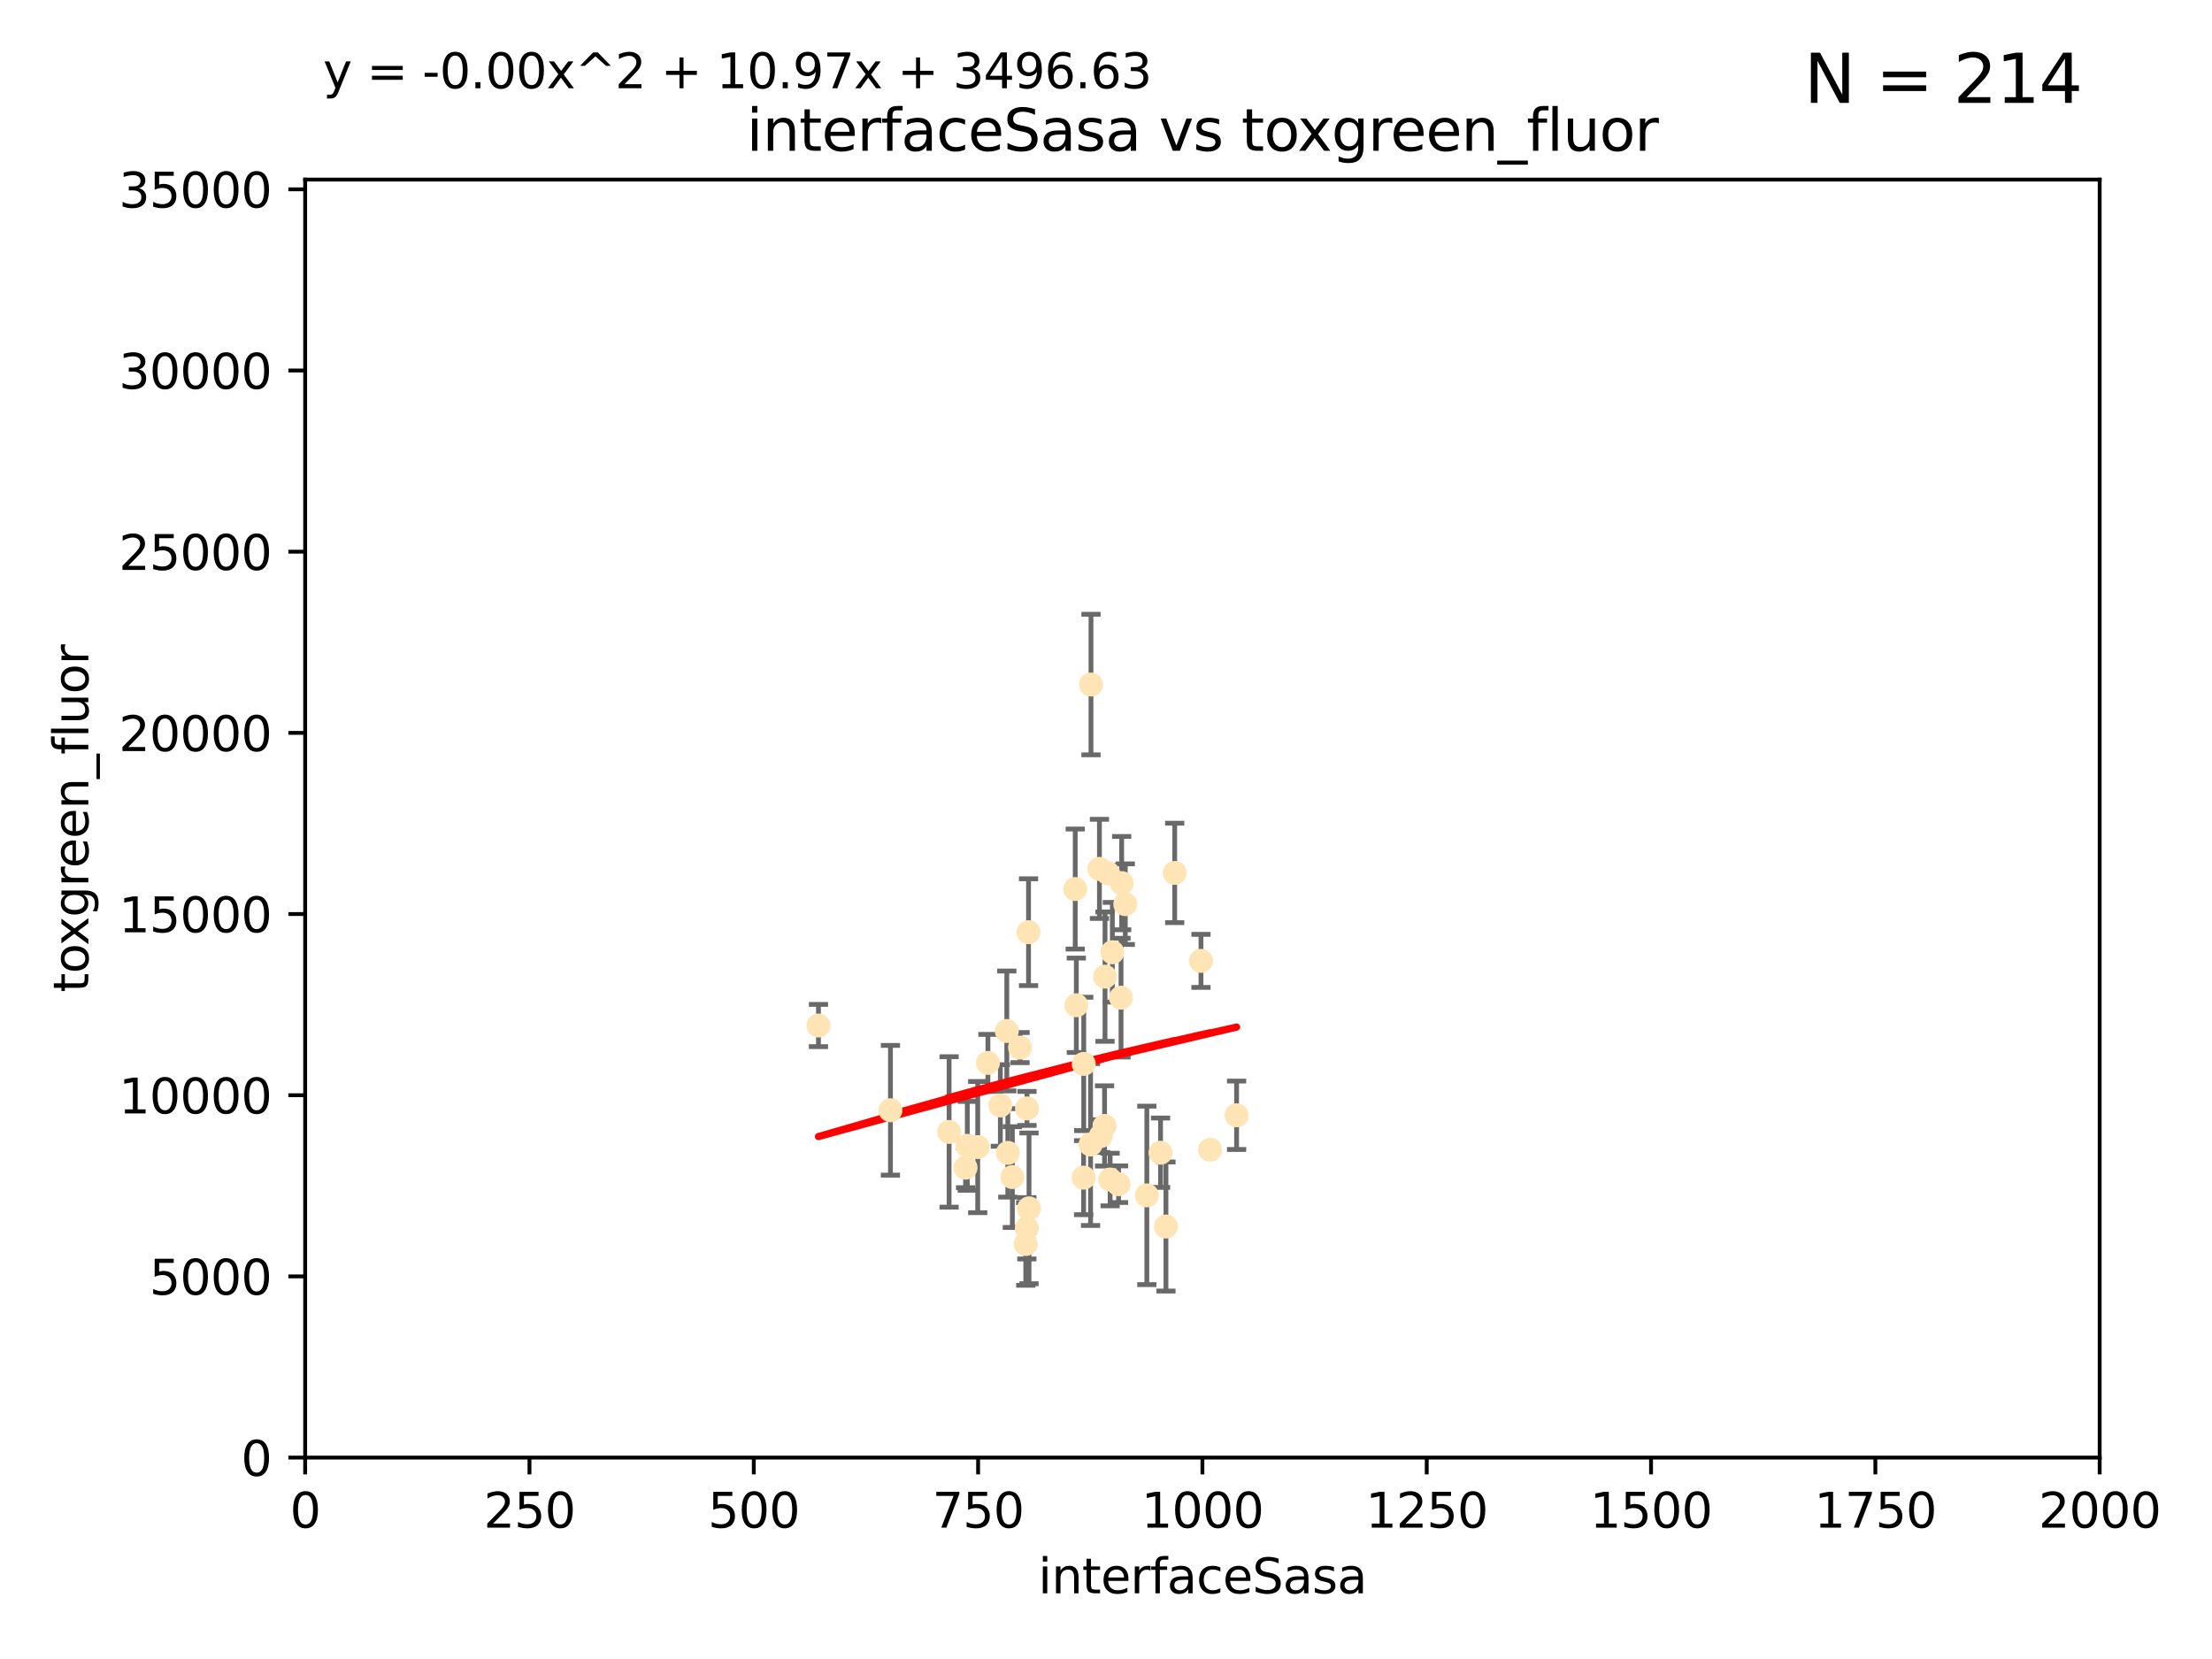 <?xml version="1.0" encoding="utf-8" standalone="no"?>
<!DOCTYPE svg PUBLIC "-//W3C//DTD SVG 1.1//EN"
  "http://www.w3.org/Graphics/SVG/1.1/DTD/svg11.dtd">
<svg xmlns:xlink="http://www.w3.org/1999/xlink" width="460.8pt" height="345.6pt" viewBox="0 0 460.8 345.6" xmlns="http://www.w3.org/2000/svg" version="1.1">
 <defs>
  <style type="text/css">*{stroke-linejoin: round; stroke-linecap: butt}</style>
 </defs>
 <g id="figure_1">
  <g id="patch_1">
   <path d="M 0 345.6 
L 460.8 345.6 
L 460.8 0 
L 0 0 
z
" style="fill: #ffffff"/>
  </g>
  <g id="axes_1">
   <g id="patch_2">
    <path d="M 63.571 303.64 
L 437.4 303.64 
L 437.4 37.411 
L 63.571 37.411 
z
" style="fill: #ffffff"/>
   </g>
   <g id="PathCollection_1">
    <defs>
     <path id="m89f8dc4d19" d="M 0 1.118 
C 0.297 1.118 0.581 1 0.791 0.791 
C 1 0.581 1.118 0.297 1.118 0 
C 1.118 -0.297 1 -0.581 0.791 -0.791 
C 0.581 -1 0.297 -1.118 0 -1.118 
C -0.297 -1.118 -0.581 -1 -0.791 -0.791 
C -1 -0.581 -1.118 -0.297 -1.118 0 
C -1.118 0.297 -1 0.581 -0.791 0.791 
C -0.581 1 -0.297 1.118 0 1.118 
z
" style="stroke: #ffe4b5"/>
    </defs>
    <g clip-path="url(#p2e3894180d)">
     <use xlink:href="#m89f8dc4d19" x="234.418" y="188.351" style="fill: #ffe4b5; stroke: #ffe4b5"/>
     <use xlink:href="#m89f8dc4d19" x="244.712" y="181.843" style="fill: #ffe4b5; stroke: #ffe4b5"/>
     <use xlink:href="#m89f8dc4d19" x="227.273" y="142.599" style="fill: #ffe4b5; stroke: #ffe4b5"/>
     <use xlink:href="#m89f8dc4d19" x="229.035" y="181.005" style="fill: #ffe4b5; stroke: #ffe4b5"/>
     <use xlink:href="#m89f8dc4d19" x="201.505" y="238.693" style="fill: #ffe4b5; stroke: #ffe4b5"/>
     <use xlink:href="#m89f8dc4d19" x="224.217" y="209.418" style="fill: #ffe4b5; stroke: #ffe4b5"/>
     <use xlink:href="#m89f8dc4d19" x="250.185" y="200.169" style="fill: #ffe4b5; stroke: #ffe4b5"/>
     <use xlink:href="#m89f8dc4d19" x="214.263" y="194.192" style="fill: #ffe4b5; stroke: #ffe4b5"/>
     <use xlink:href="#m89f8dc4d19" x="257.603" y="232.333" style="fill: #ffe4b5; stroke: #ffe4b5"/>
     <use xlink:href="#m89f8dc4d19" x="230.103" y="234.551" style="fill: #ffe4b5; stroke: #ffe4b5"/>
     <use xlink:href="#m89f8dc4d19" x="233.018" y="246.695" style="fill: #ffe4b5; stroke: #ffe4b5"/>
     <use xlink:href="#m89f8dc4d19" x="252.078" y="239.511" style="fill: #ffe4b5; stroke: #ffe4b5"/>
     <use xlink:href="#m89f8dc4d19" x="233.663" y="183.971" style="fill: #ffe4b5; stroke: #ffe4b5"/>
     <use xlink:href="#m89f8dc4d19" x="233.529" y="207.828" style="fill: #ffe4b5; stroke: #ffe4b5"/>
     <use xlink:href="#m89f8dc4d19" x="201.142" y="243.244" style="fill: #ffe4b5; stroke: #ffe4b5"/>
     <use xlink:href="#m89f8dc4d19" x="230.194" y="203.455" style="fill: #ffe4b5; stroke: #ffe4b5"/>
     <use xlink:href="#m89f8dc4d19" x="223.991" y="185.203" style="fill: #ffe4b5; stroke: #ffe4b5"/>
     <use xlink:href="#m89f8dc4d19" x="231.725" y="198.375" style="fill: #ffe4b5; stroke: #ffe4b5"/>
     <use xlink:href="#m89f8dc4d19" x="231.261" y="245.717" style="fill: #ffe4b5; stroke: #ffe4b5"/>
     <use xlink:href="#m89f8dc4d19" x="205.802" y="221.426" style="fill: #ffe4b5; stroke: #ffe4b5"/>
     <use xlink:href="#m89f8dc4d19" x="208.394" y="230.287" style="fill: #ffe4b5; stroke: #ffe4b5"/>
     <use xlink:href="#m89f8dc4d19" x="213.91" y="255.869" style="fill: #ffe4b5; stroke: #ffe4b5"/>
     <use xlink:href="#m89f8dc4d19" x="209.946" y="240.165" style="fill: #ffe4b5; stroke: #ffe4b5"/>
     <use xlink:href="#m89f8dc4d19" x="210.895" y="245.207" style="fill: #ffe4b5; stroke: #ffe4b5"/>
     <use xlink:href="#m89f8dc4d19" x="225.761" y="221.632" style="fill: #ffe4b5; stroke: #ffe4b5"/>
     <use xlink:href="#m89f8dc4d19" x="229.29" y="236.668" style="fill: #ffe4b5; stroke: #ffe4b5"/>
     <use xlink:href="#m89f8dc4d19" x="225.736" y="245.328" style="fill: #ffe4b5; stroke: #ffe4b5"/>
     <use xlink:href="#m89f8dc4d19" x="241.762" y="240.133" style="fill: #ffe4b5; stroke: #ffe4b5"/>
     <use xlink:href="#m89f8dc4d19" x="213.686" y="259.145" style="fill: #ffe4b5; stroke: #ffe4b5"/>
     <use xlink:href="#m89f8dc4d19" x="185.494" y="231.288" style="fill: #ffe4b5; stroke: #ffe4b5"/>
     <use xlink:href="#m89f8dc4d19" x="214.363" y="251.723" style="fill: #ffe4b5; stroke: #ffe4b5"/>
     <use xlink:href="#m89f8dc4d19" x="209.736" y="214.773" style="fill: #ffe4b5; stroke: #ffe4b5"/>
     <use xlink:href="#m89f8dc4d19" x="213.942" y="230.909" style="fill: #ffe4b5; stroke: #ffe4b5"/>
     <use xlink:href="#m89f8dc4d19" x="238.906" y="249.018" style="fill: #ffe4b5; stroke: #ffe4b5"/>
     <use xlink:href="#m89f8dc4d19" x="170.501" y="213.635" style="fill: #ffe4b5; stroke: #ffe4b5"/>
     <use xlink:href="#m89f8dc4d19" x="212.497" y="218.233" style="fill: #ffe4b5; stroke: #ffe4b5"/>
     <use xlink:href="#m89f8dc4d19" x="230.837" y="181.932" style="fill: #ffe4b5; stroke: #ffe4b5"/>
     <use xlink:href="#m89f8dc4d19" x="242.888" y="255.506" style="fill: #ffe4b5; stroke: #ffe4b5"/>
     <use xlink:href="#m89f8dc4d19" x="227.185" y="238.425" style="fill: #ffe4b5; stroke: #ffe4b5"/>
     <use xlink:href="#m89f8dc4d19" x="203.677" y="238.955" style="fill: #ffe4b5; stroke: #ffe4b5"/>
     <use xlink:href="#m89f8dc4d19" x="197.716" y="235.8" style="fill: #ffe4b5; stroke: #ffe4b5"/>
    </g>
   </g>
   <g id="matplotlib.axis_1">
    <g id="xtick_1">
     <g id="line2d_1">
      <defs>
       <path id="m3af3cb2c0c" d="M 0 0 
L 0 3.5 
" style="stroke: #000000; stroke-width: 0.8"/>
      </defs>
      <g>
       <use xlink:href="#m3af3cb2c0c" x="63.571" y="303.64" style="stroke: #000000; stroke-width: 0.8"/>
      </g>
     </g>
     <g id="text_1">
      <!-- 0 -->
      <g transform="translate(60.39 318.238)scale(0.1 -0.1)">
       <defs>
        <path id="DejaVuSans-30" d="M 2034 4250 
Q 1547 4250 1301 3770 
Q 1056 3291 1056 2328 
Q 1056 1369 1301 889 
Q 1547 409 2034 409 
Q 2525 409 2770 889 
Q 3016 1369 3016 2328 
Q 3016 3291 2770 3770 
Q 2525 4250 2034 4250 
z
M 2034 4750 
Q 2819 4750 3233 4129 
Q 3647 3509 3647 2328 
Q 3647 1150 3233 529 
Q 2819 -91 2034 -91 
Q 1250 -91 836 529 
Q 422 1150 422 2328 
Q 422 3509 836 4129 
Q 1250 4750 2034 4750 
z
" transform="scale(0.016)"/>
       </defs>
       <use xlink:href="#DejaVuSans-30"/>
      </g>
     </g>
    </g>
    <g id="xtick_2">
     <g id="line2d_2">
      <g>
       <use xlink:href="#m3af3cb2c0c" x="110.3" y="303.64" style="stroke: #000000; stroke-width: 0.8"/>
      </g>
     </g>
     <g id="text_2">
      <!-- 250 -->
      <g transform="translate(100.756 318.238)scale(0.1 -0.1)">
       <defs>
        <path id="DejaVuSans-32" d="M 1228 531 
L 3431 531 
L 3431 0 
L 469 0 
L 469 531 
Q 828 903 1448 1529 
Q 2069 2156 2228 2338 
Q 2531 2678 2651 2914 
Q 2772 3150 2772 3378 
Q 2772 3750 2511 3984 
Q 2250 4219 1831 4219 
Q 1534 4219 1204 4116 
Q 875 4013 500 3803 
L 500 4441 
Q 881 4594 1212 4672 
Q 1544 4750 1819 4750 
Q 2544 4750 2975 4387 
Q 3406 4025 3406 3419 
Q 3406 3131 3298 2873 
Q 3191 2616 2906 2266 
Q 2828 2175 2409 1742 
Q 1991 1309 1228 531 
z
" transform="scale(0.016)"/>
        <path id="DejaVuSans-35" d="M 691 4666 
L 3169 4666 
L 3169 4134 
L 1269 4134 
L 1269 2991 
Q 1406 3038 1543 3061 
Q 1681 3084 1819 3084 
Q 2600 3084 3056 2656 
Q 3513 2228 3513 1497 
Q 3513 744 3044 326 
Q 2575 -91 1722 -91 
Q 1428 -91 1123 -41 
Q 819 9 494 109 
L 494 744 
Q 775 591 1075 516 
Q 1375 441 1709 441 
Q 2250 441 2565 725 
Q 2881 1009 2881 1497 
Q 2881 1984 2565 2268 
Q 2250 2553 1709 2553 
Q 1456 2553 1204 2497 
Q 953 2441 691 2322 
L 691 4666 
z
" transform="scale(0.016)"/>
       </defs>
       <use xlink:href="#DejaVuSans-32"/>
       <use xlink:href="#DejaVuSans-35" x="63.623"/>
       <use xlink:href="#DejaVuSans-30" x="127.246"/>
      </g>
     </g>
    </g>
    <g id="xtick_3">
     <g id="line2d_3">
      <g>
       <use xlink:href="#m3af3cb2c0c" x="157.028" y="303.64" style="stroke: #000000; stroke-width: 0.8"/>
      </g>
     </g>
     <g id="text_3">
      <!-- 500 -->
      <g transform="translate(147.485 318.238)scale(0.1 -0.1)">
       <use xlink:href="#DejaVuSans-35"/>
       <use xlink:href="#DejaVuSans-30" x="63.623"/>
       <use xlink:href="#DejaVuSans-30" x="127.246"/>
      </g>
     </g>
    </g>
    <g id="xtick_4">
     <g id="line2d_4">
      <g>
       <use xlink:href="#m3af3cb2c0c" x="203.757" y="303.64" style="stroke: #000000; stroke-width: 0.8"/>
      </g>
     </g>
     <g id="text_4">
      <!-- 750 -->
      <g transform="translate(194.213 318.238)scale(0.1 -0.1)">
       <defs>
        <path id="DejaVuSans-37" d="M 525 4666 
L 3525 4666 
L 3525 4397 
L 1831 0 
L 1172 0 
L 2766 4134 
L 525 4134 
L 525 4666 
z
" transform="scale(0.016)"/>
       </defs>
       <use xlink:href="#DejaVuSans-37"/>
       <use xlink:href="#DejaVuSans-35" x="63.623"/>
       <use xlink:href="#DejaVuSans-30" x="127.246"/>
      </g>
     </g>
    </g>
    <g id="xtick_5">
     <g id="line2d_5">
      <g>
       <use xlink:href="#m3af3cb2c0c" x="250.486" y="303.64" style="stroke: #000000; stroke-width: 0.8"/>
      </g>
     </g>
     <g id="text_5">
      <!-- 1000 -->
      <g transform="translate(237.761 318.238)scale(0.1 -0.1)">
       <defs>
        <path id="DejaVuSans-31" d="M 794 531 
L 1825 531 
L 1825 4091 
L 703 3866 
L 703 4441 
L 1819 4666 
L 2450 4666 
L 2450 531 
L 3481 531 
L 3481 0 
L 794 0 
L 794 531 
z
" transform="scale(0.016)"/>
       </defs>
       <use xlink:href="#DejaVuSans-31"/>
       <use xlink:href="#DejaVuSans-30" x="63.623"/>
       <use xlink:href="#DejaVuSans-30" x="127.246"/>
       <use xlink:href="#DejaVuSans-30" x="190.869"/>
      </g>
     </g>
    </g>
    <g id="xtick_6">
     <g id="line2d_6">
      <g>
       <use xlink:href="#m3af3cb2c0c" x="297.214" y="303.64" style="stroke: #000000; stroke-width: 0.8"/>
      </g>
     </g>
     <g id="text_6">
      <!-- 1250 -->
      <g transform="translate(284.489 318.238)scale(0.1 -0.1)">
       <use xlink:href="#DejaVuSans-31"/>
       <use xlink:href="#DejaVuSans-32" x="63.623"/>
       <use xlink:href="#DejaVuSans-35" x="127.246"/>
       <use xlink:href="#DejaVuSans-30" x="190.869"/>
      </g>
     </g>
    </g>
    <g id="xtick_7">
     <g id="line2d_7">
      <g>
       <use xlink:href="#m3af3cb2c0c" x="343.943" y="303.64" style="stroke: #000000; stroke-width: 0.8"/>
      </g>
     </g>
     <g id="text_7">
      <!-- 1500 -->
      <g transform="translate(331.218 318.238)scale(0.1 -0.1)">
       <use xlink:href="#DejaVuSans-31"/>
       <use xlink:href="#DejaVuSans-35" x="63.623"/>
       <use xlink:href="#DejaVuSans-30" x="127.246"/>
       <use xlink:href="#DejaVuSans-30" x="190.869"/>
      </g>
     </g>
    </g>
    <g id="xtick_8">
     <g id="line2d_8">
      <g>
       <use xlink:href="#m3af3cb2c0c" x="390.671" y="303.64" style="stroke: #000000; stroke-width: 0.8"/>
      </g>
     </g>
     <g id="text_8">
      <!-- 1750 -->
      <g transform="translate(377.946 318.238)scale(0.1 -0.1)">
       <use xlink:href="#DejaVuSans-31"/>
       <use xlink:href="#DejaVuSans-37" x="63.623"/>
       <use xlink:href="#DejaVuSans-35" x="127.246"/>
       <use xlink:href="#DejaVuSans-30" x="190.869"/>
      </g>
     </g>
    </g>
    <g id="xtick_9">
     <g id="line2d_9">
      <g>
       <use xlink:href="#m3af3cb2c0c" x="437.4" y="303.64" style="stroke: #000000; stroke-width: 0.8"/>
      </g>
     </g>
     <g id="text_9">
      <!-- 2000 -->
      <g transform="translate(424.675 318.238)scale(0.1 -0.1)">
       <use xlink:href="#DejaVuSans-32"/>
       <use xlink:href="#DejaVuSans-30" x="63.623"/>
       <use xlink:href="#DejaVuSans-30" x="127.246"/>
       <use xlink:href="#DejaVuSans-30" x="190.869"/>
      </g>
     </g>
    </g>
    <g id="text_10">
     <!-- interfaceSasa -->
     <g transform="translate(216.279 331.917)scale(0.1 -0.1)">
      <defs>
       <path id="DejaVuSans-69" d="M 603 3500 
L 1178 3500 
L 1178 0 
L 603 0 
L 603 3500 
z
M 603 4863 
L 1178 4863 
L 1178 4134 
L 603 4134 
L 603 4863 
z
" transform="scale(0.016)"/>
       <path id="DejaVuSans-6e" d="M 3513 2113 
L 3513 0 
L 2938 0 
L 2938 2094 
Q 2938 2591 2744 2837 
Q 2550 3084 2163 3084 
Q 1697 3084 1428 2787 
Q 1159 2491 1159 1978 
L 1159 0 
L 581 0 
L 581 3500 
L 1159 3500 
L 1159 2956 
Q 1366 3272 1645 3428 
Q 1925 3584 2291 3584 
Q 2894 3584 3203 3211 
Q 3513 2838 3513 2113 
z
" transform="scale(0.016)"/>
       <path id="DejaVuSans-74" d="M 1172 4494 
L 1172 3500 
L 2356 3500 
L 2356 3053 
L 1172 3053 
L 1172 1153 
Q 1172 725 1289 603 
Q 1406 481 1766 481 
L 2356 481 
L 2356 0 
L 1766 0 
Q 1100 0 847 248 
Q 594 497 594 1153 
L 594 3053 
L 172 3053 
L 172 3500 
L 594 3500 
L 594 4494 
L 1172 4494 
z
" transform="scale(0.016)"/>
       <path id="DejaVuSans-65" d="M 3597 1894 
L 3597 1613 
L 953 1613 
Q 991 1019 1311 708 
Q 1631 397 2203 397 
Q 2534 397 2845 478 
Q 3156 559 3463 722 
L 3463 178 
Q 3153 47 2828 -22 
Q 2503 -91 2169 -91 
Q 1331 -91 842 396 
Q 353 884 353 1716 
Q 353 2575 817 3079 
Q 1281 3584 2069 3584 
Q 2775 3584 3186 3129 
Q 3597 2675 3597 1894 
z
M 3022 2063 
Q 3016 2534 2758 2815 
Q 2500 3097 2075 3097 
Q 1594 3097 1305 2825 
Q 1016 2553 972 2059 
L 3022 2063 
z
" transform="scale(0.016)"/>
       <path id="DejaVuSans-72" d="M 2631 2963 
Q 2534 3019 2420 3045 
Q 2306 3072 2169 3072 
Q 1681 3072 1420 2755 
Q 1159 2438 1159 1844 
L 1159 0 
L 581 0 
L 581 3500 
L 1159 3500 
L 1159 2956 
Q 1341 3275 1631 3429 
Q 1922 3584 2338 3584 
Q 2397 3584 2469 3576 
Q 2541 3569 2628 3553 
L 2631 2963 
z
" transform="scale(0.016)"/>
       <path id="DejaVuSans-66" d="M 2375 4863 
L 2375 4384 
L 1825 4384 
Q 1516 4384 1395 4259 
Q 1275 4134 1275 3809 
L 1275 3500 
L 2222 3500 
L 2222 3053 
L 1275 3053 
L 1275 0 
L 697 0 
L 697 3053 
L 147 3053 
L 147 3500 
L 697 3500 
L 697 3744 
Q 697 4328 969 4595 
Q 1241 4863 1831 4863 
L 2375 4863 
z
" transform="scale(0.016)"/>
       <path id="DejaVuSans-61" d="M 2194 1759 
Q 1497 1759 1228 1600 
Q 959 1441 959 1056 
Q 959 750 1161 570 
Q 1363 391 1709 391 
Q 2188 391 2477 730 
Q 2766 1069 2766 1631 
L 2766 1759 
L 2194 1759 
z
M 3341 1997 
L 3341 0 
L 2766 0 
L 2766 531 
Q 2569 213 2275 61 
Q 1981 -91 1556 -91 
Q 1019 -91 701 211 
Q 384 513 384 1019 
Q 384 1609 779 1909 
Q 1175 2209 1959 2209 
L 2766 2209 
L 2766 2266 
Q 2766 2663 2505 2880 
Q 2244 3097 1772 3097 
Q 1472 3097 1187 3025 
Q 903 2953 641 2809 
L 641 3341 
Q 956 3463 1253 3523 
Q 1550 3584 1831 3584 
Q 2591 3584 2966 3190 
Q 3341 2797 3341 1997 
z
" transform="scale(0.016)"/>
       <path id="DejaVuSans-63" d="M 3122 3366 
L 3122 2828 
Q 2878 2963 2633 3030 
Q 2388 3097 2138 3097 
Q 1578 3097 1268 2742 
Q 959 2388 959 1747 
Q 959 1106 1268 751 
Q 1578 397 2138 397 
Q 2388 397 2633 464 
Q 2878 531 3122 666 
L 3122 134 
Q 2881 22 2623 -34 
Q 2366 -91 2075 -91 
Q 1284 -91 818 406 
Q 353 903 353 1747 
Q 353 2603 823 3093 
Q 1294 3584 2113 3584 
Q 2378 3584 2631 3529 
Q 2884 3475 3122 3366 
z
" transform="scale(0.016)"/>
       <path id="DejaVuSans-53" d="M 3425 4513 
L 3425 3897 
Q 3066 4069 2747 4153 
Q 2428 4238 2131 4238 
Q 1616 4238 1336 4038 
Q 1056 3838 1056 3469 
Q 1056 3159 1242 3001 
Q 1428 2844 1947 2747 
L 2328 2669 
Q 3034 2534 3370 2195 
Q 3706 1856 3706 1288 
Q 3706 609 3251 259 
Q 2797 -91 1919 -91 
Q 1588 -91 1214 -16 
Q 841 59 441 206 
L 441 856 
Q 825 641 1194 531 
Q 1563 422 1919 422 
Q 2459 422 2753 634 
Q 3047 847 3047 1241 
Q 3047 1584 2836 1778 
Q 2625 1972 2144 2069 
L 1759 2144 
Q 1053 2284 737 2584 
Q 422 2884 422 3419 
Q 422 4038 858 4394 
Q 1294 4750 2059 4750 
Q 2388 4750 2728 4690 
Q 3069 4631 3425 4513 
z
" transform="scale(0.016)"/>
       <path id="DejaVuSans-73" d="M 2834 3397 
L 2834 2853 
Q 2591 2978 2328 3040 
Q 2066 3103 1784 3103 
Q 1356 3103 1142 2972 
Q 928 2841 928 2578 
Q 928 2378 1081 2264 
Q 1234 2150 1697 2047 
L 1894 2003 
Q 2506 1872 2764 1633 
Q 3022 1394 3022 966 
Q 3022 478 2636 193 
Q 2250 -91 1575 -91 
Q 1294 -91 989 -36 
Q 684 19 347 128 
L 347 722 
Q 666 556 975 473 
Q 1284 391 1588 391 
Q 1994 391 2212 530 
Q 2431 669 2431 922 
Q 2431 1156 2273 1281 
Q 2116 1406 1581 1522 
L 1381 1569 
Q 847 1681 609 1914 
Q 372 2147 372 2553 
Q 372 3047 722 3315 
Q 1072 3584 1716 3584 
Q 2034 3584 2315 3537 
Q 2597 3491 2834 3397 
z
" transform="scale(0.016)"/>
      </defs>
      <use xlink:href="#DejaVuSans-69"/>
      <use xlink:href="#DejaVuSans-6e" x="27.783"/>
      <use xlink:href="#DejaVuSans-74" x="91.162"/>
      <use xlink:href="#DejaVuSans-65" x="130.371"/>
      <use xlink:href="#DejaVuSans-72" x="191.895"/>
      <use xlink:href="#DejaVuSans-66" x="233.008"/>
      <use xlink:href="#DejaVuSans-61" x="268.213"/>
      <use xlink:href="#DejaVuSans-63" x="329.492"/>
      <use xlink:href="#DejaVuSans-65" x="384.473"/>
      <use xlink:href="#DejaVuSans-53" x="445.996"/>
      <use xlink:href="#DejaVuSans-61" x="509.473"/>
      <use xlink:href="#DejaVuSans-73" x="570.752"/>
      <use xlink:href="#DejaVuSans-61" x="622.852"/>
     </g>
    </g>
   </g>
   <g id="matplotlib.axis_2">
    <g id="ytick_1">
     <g id="line2d_10">
      <defs>
       <path id="mc1e2c293a2" d="M 0 0 
L -3.5 0 
" style="stroke: #000000; stroke-width: 0.8"/>
      </defs>
      <g>
       <use xlink:href="#mc1e2c293a2" x="63.571" y="303.64" style="stroke: #000000; stroke-width: 0.8"/>
      </g>
     </g>
     <g id="text_11">
      <!-- 0 -->
      <g transform="translate(50.209 307.439)scale(0.1 -0.1)">
       <use xlink:href="#DejaVuSans-30"/>
      </g>
     </g>
    </g>
    <g id="ytick_2">
     <g id="line2d_11">
      <g>
       <use xlink:href="#mc1e2c293a2" x="63.571" y="265.897" style="stroke: #000000; stroke-width: 0.8"/>
      </g>
     </g>
     <g id="text_12">
      <!-- 5000 -->
      <g transform="translate(31.121 269.696)scale(0.1 -0.1)">
       <use xlink:href="#DejaVuSans-35"/>
       <use xlink:href="#DejaVuSans-30" x="63.623"/>
       <use xlink:href="#DejaVuSans-30" x="127.246"/>
       <use xlink:href="#DejaVuSans-30" x="190.869"/>
      </g>
     </g>
    </g>
    <g id="ytick_3">
     <g id="line2d_12">
      <g>
       <use xlink:href="#mc1e2c293a2" x="63.571" y="228.154" style="stroke: #000000; stroke-width: 0.8"/>
      </g>
     </g>
     <g id="text_13">
      <!-- 10000 -->
      <g transform="translate(24.759 231.953)scale(0.1 -0.1)">
       <use xlink:href="#DejaVuSans-31"/>
       <use xlink:href="#DejaVuSans-30" x="63.623"/>
       <use xlink:href="#DejaVuSans-30" x="127.246"/>
       <use xlink:href="#DejaVuSans-30" x="190.869"/>
       <use xlink:href="#DejaVuSans-30" x="254.492"/>
      </g>
     </g>
    </g>
    <g id="ytick_4">
     <g id="line2d_13">
      <g>
       <use xlink:href="#mc1e2c293a2" x="63.571" y="190.411" style="stroke: #000000; stroke-width: 0.8"/>
      </g>
     </g>
     <g id="text_14">
      <!-- 15000 -->
      <g transform="translate(24.759 194.21)scale(0.1 -0.1)">
       <use xlink:href="#DejaVuSans-31"/>
       <use xlink:href="#DejaVuSans-35" x="63.623"/>
       <use xlink:href="#DejaVuSans-30" x="127.246"/>
       <use xlink:href="#DejaVuSans-30" x="190.869"/>
       <use xlink:href="#DejaVuSans-30" x="254.492"/>
      </g>
     </g>
    </g>
    <g id="ytick_5">
     <g id="line2d_14">
      <g>
       <use xlink:href="#mc1e2c293a2" x="63.571" y="152.668" style="stroke: #000000; stroke-width: 0.8"/>
      </g>
     </g>
     <g id="text_15">
      <!-- 20000 -->
      <g transform="translate(24.759 156.467)scale(0.1 -0.1)">
       <use xlink:href="#DejaVuSans-32"/>
       <use xlink:href="#DejaVuSans-30" x="63.623"/>
       <use xlink:href="#DejaVuSans-30" x="127.246"/>
       <use xlink:href="#DejaVuSans-30" x="190.869"/>
       <use xlink:href="#DejaVuSans-30" x="254.492"/>
      </g>
     </g>
    </g>
    <g id="ytick_6">
     <g id="line2d_15">
      <g>
       <use xlink:href="#mc1e2c293a2" x="63.571" y="114.925" style="stroke: #000000; stroke-width: 0.8"/>
      </g>
     </g>
     <g id="text_16">
      <!-- 25000 -->
      <g transform="translate(24.759 118.724)scale(0.1 -0.1)">
       <use xlink:href="#DejaVuSans-32"/>
       <use xlink:href="#DejaVuSans-35" x="63.623"/>
       <use xlink:href="#DejaVuSans-30" x="127.246"/>
       <use xlink:href="#DejaVuSans-30" x="190.869"/>
       <use xlink:href="#DejaVuSans-30" x="254.492"/>
      </g>
     </g>
    </g>
    <g id="ytick_7">
     <g id="line2d_16">
      <g>
       <use xlink:href="#mc1e2c293a2" x="63.571" y="77.181" style="stroke: #000000; stroke-width: 0.8"/>
      </g>
     </g>
     <g id="text_17">
      <!-- 30000 -->
      <g transform="translate(24.759 80.981)scale(0.1 -0.1)">
       <defs>
        <path id="DejaVuSans-33" d="M 2597 2516 
Q 3050 2419 3304 2112 
Q 3559 1806 3559 1356 
Q 3559 666 3084 287 
Q 2609 -91 1734 -91 
Q 1441 -91 1130 -33 
Q 819 25 488 141 
L 488 750 
Q 750 597 1062 519 
Q 1375 441 1716 441 
Q 2309 441 2620 675 
Q 2931 909 2931 1356 
Q 2931 1769 2642 2001 
Q 2353 2234 1838 2234 
L 1294 2234 
L 1294 2753 
L 1863 2753 
Q 2328 2753 2575 2939 
Q 2822 3125 2822 3475 
Q 2822 3834 2567 4026 
Q 2313 4219 1838 4219 
Q 1578 4219 1281 4162 
Q 984 4106 628 3988 
L 628 4550 
Q 988 4650 1302 4700 
Q 1616 4750 1894 4750 
Q 2613 4750 3031 4423 
Q 3450 4097 3450 3541 
Q 3450 3153 3228 2886 
Q 3006 2619 2597 2516 
z
" transform="scale(0.016)"/>
       </defs>
       <use xlink:href="#DejaVuSans-33"/>
       <use xlink:href="#DejaVuSans-30" x="63.623"/>
       <use xlink:href="#DejaVuSans-30" x="127.246"/>
       <use xlink:href="#DejaVuSans-30" x="190.869"/>
       <use xlink:href="#DejaVuSans-30" x="254.492"/>
      </g>
     </g>
    </g>
    <g id="ytick_8">
     <g id="line2d_17">
      <g>
       <use xlink:href="#mc1e2c293a2" x="63.571" y="39.438" style="stroke: #000000; stroke-width: 0.8"/>
      </g>
     </g>
     <g id="text_18">
      <!-- 35000 -->
      <g transform="translate(24.759 43.238)scale(0.1 -0.1)">
       <use xlink:href="#DejaVuSans-33"/>
       <use xlink:href="#DejaVuSans-35" x="63.623"/>
       <use xlink:href="#DejaVuSans-30" x="127.246"/>
       <use xlink:href="#DejaVuSans-30" x="190.869"/>
       <use xlink:href="#DejaVuSans-30" x="254.492"/>
      </g>
     </g>
    </g>
    <g id="text_19">
     <!-- toxgreen_fluor -->
     <g transform="translate(18.401 206.72)rotate(-90)scale(0.1 -0.1)">
      <defs>
       <path id="DejaVuSans-6f" d="M 1959 3097 
Q 1497 3097 1228 2736 
Q 959 2375 959 1747 
Q 959 1119 1226 758 
Q 1494 397 1959 397 
Q 2419 397 2687 759 
Q 2956 1122 2956 1747 
Q 2956 2369 2687 2733 
Q 2419 3097 1959 3097 
z
M 1959 3584 
Q 2709 3584 3137 3096 
Q 3566 2609 3566 1747 
Q 3566 888 3137 398 
Q 2709 -91 1959 -91 
Q 1206 -91 779 398 
Q 353 888 353 1747 
Q 353 2609 779 3096 
Q 1206 3584 1959 3584 
z
" transform="scale(0.016)"/>
       <path id="DejaVuSans-78" d="M 3513 3500 
L 2247 1797 
L 3578 0 
L 2900 0 
L 1881 1375 
L 863 0 
L 184 0 
L 1544 1831 
L 300 3500 
L 978 3500 
L 1906 2253 
L 2834 3500 
L 3513 3500 
z
" transform="scale(0.016)"/>
       <path id="DejaVuSans-67" d="M 2906 1791 
Q 2906 2416 2648 2759 
Q 2391 3103 1925 3103 
Q 1463 3103 1205 2759 
Q 947 2416 947 1791 
Q 947 1169 1205 825 
Q 1463 481 1925 481 
Q 2391 481 2648 825 
Q 2906 1169 2906 1791 
z
M 3481 434 
Q 3481 -459 3084 -895 
Q 2688 -1331 1869 -1331 
Q 1566 -1331 1297 -1286 
Q 1028 -1241 775 -1147 
L 775 -588 
Q 1028 -725 1275 -790 
Q 1522 -856 1778 -856 
Q 2344 -856 2625 -561 
Q 2906 -266 2906 331 
L 2906 616 
Q 2728 306 2450 153 
Q 2172 0 1784 0 
Q 1141 0 747 490 
Q 353 981 353 1791 
Q 353 2603 747 3093 
Q 1141 3584 1784 3584 
Q 2172 3584 2450 3431 
Q 2728 3278 2906 2969 
L 2906 3500 
L 3481 3500 
L 3481 434 
z
" transform="scale(0.016)"/>
       <path id="DejaVuSans-5f" d="M 3263 -1063 
L 3263 -1509 
L -63 -1509 
L -63 -1063 
L 3263 -1063 
z
" transform="scale(0.016)"/>
       <path id="DejaVuSans-6c" d="M 603 4863 
L 1178 4863 
L 1178 0 
L 603 0 
L 603 4863 
z
" transform="scale(0.016)"/>
       <path id="DejaVuSans-75" d="M 544 1381 
L 544 3500 
L 1119 3500 
L 1119 1403 
Q 1119 906 1312 657 
Q 1506 409 1894 409 
Q 2359 409 2629 706 
Q 2900 1003 2900 1516 
L 2900 3500 
L 3475 3500 
L 3475 0 
L 2900 0 
L 2900 538 
Q 2691 219 2414 64 
Q 2138 -91 1772 -91 
Q 1169 -91 856 284 
Q 544 659 544 1381 
z
M 1991 3584 
L 1991 3584 
z
" transform="scale(0.016)"/>
      </defs>
      <use xlink:href="#DejaVuSans-74"/>
      <use xlink:href="#DejaVuSans-6f" x="39.209"/>
      <use xlink:href="#DejaVuSans-78" x="97.266"/>
      <use xlink:href="#DejaVuSans-67" x="156.445"/>
      <use xlink:href="#DejaVuSans-72" x="219.922"/>
      <use xlink:href="#DejaVuSans-65" x="258.785"/>
      <use xlink:href="#DejaVuSans-65" x="320.309"/>
      <use xlink:href="#DejaVuSans-6e" x="381.832"/>
      <use xlink:href="#DejaVuSans-5f" x="445.211"/>
      <use xlink:href="#DejaVuSans-66" x="495.211"/>
      <use xlink:href="#DejaVuSans-6c" x="530.416"/>
      <use xlink:href="#DejaVuSans-75" x="558.199"/>
      <use xlink:href="#DejaVuSans-6f" x="621.578"/>
      <use xlink:href="#DejaVuSans-72" x="682.76"/>
     </g>
    </g>
   </g>
   <g id="LineCollection_1">
    <path d="M 234.418 196.752 
L 234.418 179.949 
" clip-path="url(#p2e3894180d)" style="fill: none; stroke: #696969"/>
    <path d="M 244.712 192.201 
L 244.712 171.484 
" clip-path="url(#p2e3894180d)" style="fill: none; stroke: #696969"/>
    <path d="M 227.273 157.242 
L 227.273 127.957 
" clip-path="url(#p2e3894180d)" style="fill: none; stroke: #696969"/>
    <path d="M 229.035 191.334 
L 229.035 170.675 
" clip-path="url(#p2e3894180d)" style="fill: none; stroke: #696969"/>
    <path d="M 201.505 247.946 
L 201.505 229.44 
" clip-path="url(#p2e3894180d)" style="fill: none; stroke: #696969"/>
    <path d="M 224.217 219.25 
L 224.217 199.587 
" clip-path="url(#p2e3894180d)" style="fill: none; stroke: #696969"/>
    <path d="M 250.185 205.695 
L 250.185 194.642 
" clip-path="url(#p2e3894180d)" style="fill: none; stroke: #696969"/>
    <path d="M 214.263 205.318 
L 214.263 183.065 
" clip-path="url(#p2e3894180d)" style="fill: none; stroke: #696969"/>
    <path d="M 257.603 239.456 
L 257.603 225.21 
" clip-path="url(#p2e3894180d)" style="fill: none; stroke: #696969"/>
    <path d="M 230.103 242.909 
L 230.103 226.193 
" clip-path="url(#p2e3894180d)" style="fill: none; stroke: #696969"/>
    <path d="M 233.018 250.509 
L 233.018 242.881 
" clip-path="url(#p2e3894180d)" style="fill: none; stroke: #696969"/>
    <path d="M 252.078 239.932 
L 252.078 239.091 
" clip-path="url(#p2e3894180d)" style="fill: none; stroke: #696969"/>
    <path d="M 233.663 193.689 
L 233.663 174.254 
" clip-path="url(#p2e3894180d)" style="fill: none; stroke: #696969"/>
    <path d="M 233.529 220.196 
L 233.529 195.46 
" clip-path="url(#p2e3894180d)" style="fill: none; stroke: #696969"/>
    <path d="M 201.142 247.41 
L 201.142 239.079 
" clip-path="url(#p2e3894180d)" style="fill: none; stroke: #696969"/>
    <path d="M 230.194 216.927 
L 230.194 189.982 
" clip-path="url(#p2e3894180d)" style="fill: none; stroke: #696969"/>
    <path d="M 223.991 197.701 
L 223.991 172.706 
" clip-path="url(#p2e3894180d)" style="fill: none; stroke: #696969"/>
    <path d="M 231.725 208.757 
L 231.725 187.992 
" clip-path="url(#p2e3894180d)" style="fill: none; stroke: #696969"/>
    <path d="M 231.261 251.194 
L 231.261 240.24 
" clip-path="url(#p2e3894180d)" style="fill: none; stroke: #696969"/>
    <path d="M 205.802 227.368 
L 205.802 215.484 
" clip-path="url(#p2e3894180d)" style="fill: none; stroke: #696969"/>
    <path d="M 208.394 238.782 
L 208.394 221.793 
" clip-path="url(#p2e3894180d)" style="fill: none; stroke: #696969"/>
    <path d="M 213.91 262.262 
L 213.91 249.477 
" clip-path="url(#p2e3894180d)" style="fill: none; stroke: #696969"/>
    <path d="M 209.946 249.376 
L 209.946 230.955 
" clip-path="url(#p2e3894180d)" style="fill: none; stroke: #696969"/>
    <path d="M 210.895 255.702 
L 210.895 234.711 
" clip-path="url(#p2e3894180d)" style="fill: none; stroke: #696969"/>
    <path d="M 225.761 235.523 
L 225.761 207.742 
" clip-path="url(#p2e3894180d)" style="fill: none; stroke: #696969"/>
    <path d="M 229.29 240.079 
L 229.29 233.256 
" clip-path="url(#p2e3894180d)" style="fill: none; stroke: #696969"/>
    <path d="M 225.736 253.044 
L 225.736 237.611 
" clip-path="url(#p2e3894180d)" style="fill: none; stroke: #696969"/>
    <path d="M 241.762 247.36 
L 241.762 232.905 
" clip-path="url(#p2e3894180d)" style="fill: none; stroke: #696969"/>
    <path d="M 213.686 267.749 
L 213.686 250.541 
" clip-path="url(#p2e3894180d)" style="fill: none; stroke: #696969"/>
    <path d="M 185.494 244.802 
L 185.494 217.774 
" clip-path="url(#p2e3894180d)" style="fill: none; stroke: #696969"/>
    <path d="M 214.363 267.424 
L 214.363 236.021 
" clip-path="url(#p2e3894180d)" style="fill: none; stroke: #696969"/>
    <path d="M 209.736 227.262 
L 209.736 202.285 
" clip-path="url(#p2e3894180d)" style="fill: none; stroke: #696969"/>
    <path d="M 213.942 234.453 
L 213.942 227.366 
" clip-path="url(#p2e3894180d)" style="fill: none; stroke: #696969"/>
    <path d="M 238.906 267.609 
L 238.906 230.427 
" clip-path="url(#p2e3894180d)" style="fill: none; stroke: #696969"/>
    <path d="M 170.501 218.032 
L 170.501 209.238 
" clip-path="url(#p2e3894180d)" style="fill: none; stroke: #696969"/>
    <path d="M 212.497 221.368 
L 212.497 215.099 
" clip-path="url(#p2e3894180d)" style="fill: none; stroke: #696969"/>
    <path d="M 230.837 183.595 
L 230.837 180.268 
" clip-path="url(#p2e3894180d)" style="fill: none; stroke: #696969"/>
    <path d="M 242.888 268.949 
L 242.888 242.062 
" clip-path="url(#p2e3894180d)" style="fill: none; stroke: #696969"/>
    <path d="M 227.185 255.286 
L 227.185 221.564 
" clip-path="url(#p2e3894180d)" style="fill: none; stroke: #696969"/>
    <path d="M 203.677 252.619 
L 203.677 225.291 
" clip-path="url(#p2e3894180d)" style="fill: none; stroke: #696969"/>
    <path d="M 197.716 251.47 
L 197.716 220.13 
" clip-path="url(#p2e3894180d)" style="fill: none; stroke: #696969"/>
   </g>
   <g id="line2d_18">
    <defs>
     <path id="mc041014c09" d="M 2 0 
L -2 -0 
" style="stroke: #696969"/>
    </defs>
    <g clip-path="url(#p2e3894180d)">
     <use xlink:href="#mc041014c09" x="234.418" y="196.752" style="fill: #696969; stroke: #696969"/>
     <use xlink:href="#mc041014c09" x="244.712" y="192.201" style="fill: #696969; stroke: #696969"/>
     <use xlink:href="#mc041014c09" x="227.273" y="157.242" style="fill: #696969; stroke: #696969"/>
     <use xlink:href="#mc041014c09" x="229.035" y="191.334" style="fill: #696969; stroke: #696969"/>
     <use xlink:href="#mc041014c09" x="201.505" y="247.946" style="fill: #696969; stroke: #696969"/>
     <use xlink:href="#mc041014c09" x="224.217" y="219.25" style="fill: #696969; stroke: #696969"/>
     <use xlink:href="#mc041014c09" x="250.185" y="205.695" style="fill: #696969; stroke: #696969"/>
     <use xlink:href="#mc041014c09" x="214.263" y="205.318" style="fill: #696969; stroke: #696969"/>
     <use xlink:href="#mc041014c09" x="257.603" y="239.456" style="fill: #696969; stroke: #696969"/>
     <use xlink:href="#mc041014c09" x="230.103" y="242.909" style="fill: #696969; stroke: #696969"/>
     <use xlink:href="#mc041014c09" x="233.018" y="250.509" style="fill: #696969; stroke: #696969"/>
     <use xlink:href="#mc041014c09" x="252.078" y="239.932" style="fill: #696969; stroke: #696969"/>
     <use xlink:href="#mc041014c09" x="233.663" y="193.689" style="fill: #696969; stroke: #696969"/>
     <use xlink:href="#mc041014c09" x="233.529" y="220.196" style="fill: #696969; stroke: #696969"/>
     <use xlink:href="#mc041014c09" x="201.142" y="247.41" style="fill: #696969; stroke: #696969"/>
     <use xlink:href="#mc041014c09" x="230.194" y="216.927" style="fill: #696969; stroke: #696969"/>
     <use xlink:href="#mc041014c09" x="223.991" y="197.701" style="fill: #696969; stroke: #696969"/>
     <use xlink:href="#mc041014c09" x="231.725" y="208.757" style="fill: #696969; stroke: #696969"/>
     <use xlink:href="#mc041014c09" x="231.261" y="251.194" style="fill: #696969; stroke: #696969"/>
     <use xlink:href="#mc041014c09" x="205.802" y="227.368" style="fill: #696969; stroke: #696969"/>
     <use xlink:href="#mc041014c09" x="208.394" y="238.782" style="fill: #696969; stroke: #696969"/>
     <use xlink:href="#mc041014c09" x="213.91" y="262.262" style="fill: #696969; stroke: #696969"/>
     <use xlink:href="#mc041014c09" x="209.946" y="249.376" style="fill: #696969; stroke: #696969"/>
     <use xlink:href="#mc041014c09" x="210.895" y="255.702" style="fill: #696969; stroke: #696969"/>
     <use xlink:href="#mc041014c09" x="225.761" y="235.523" style="fill: #696969; stroke: #696969"/>
     <use xlink:href="#mc041014c09" x="229.29" y="240.079" style="fill: #696969; stroke: #696969"/>
     <use xlink:href="#mc041014c09" x="225.736" y="253.044" style="fill: #696969; stroke: #696969"/>
     <use xlink:href="#mc041014c09" x="241.762" y="247.36" style="fill: #696969; stroke: #696969"/>
     <use xlink:href="#mc041014c09" x="213.686" y="267.749" style="fill: #696969; stroke: #696969"/>
     <use xlink:href="#mc041014c09" x="185.494" y="244.802" style="fill: #696969; stroke: #696969"/>
     <use xlink:href="#mc041014c09" x="214.363" y="267.424" style="fill: #696969; stroke: #696969"/>
     <use xlink:href="#mc041014c09" x="209.736" y="227.262" style="fill: #696969; stroke: #696969"/>
     <use xlink:href="#mc041014c09" x="213.942" y="234.453" style="fill: #696969; stroke: #696969"/>
     <use xlink:href="#mc041014c09" x="238.906" y="267.609" style="fill: #696969; stroke: #696969"/>
     <use xlink:href="#mc041014c09" x="170.501" y="218.032" style="fill: #696969; stroke: #696969"/>
     <use xlink:href="#mc041014c09" x="212.497" y="221.368" style="fill: #696969; stroke: #696969"/>
     <use xlink:href="#mc041014c09" x="230.837" y="183.595" style="fill: #696969; stroke: #696969"/>
     <use xlink:href="#mc041014c09" x="242.888" y="268.949" style="fill: #696969; stroke: #696969"/>
     <use xlink:href="#mc041014c09" x="227.185" y="255.286" style="fill: #696969; stroke: #696969"/>
     <use xlink:href="#mc041014c09" x="203.677" y="252.619" style="fill: #696969; stroke: #696969"/>
     <use xlink:href="#mc041014c09" x="197.716" y="251.47" style="fill: #696969; stroke: #696969"/>
    </g>
   </g>
   <g id="line2d_19">
    <g clip-path="url(#p2e3894180d)">
     <use xlink:href="#mc041014c09" x="234.418" y="179.949" style="fill: #696969; stroke: #696969"/>
     <use xlink:href="#mc041014c09" x="244.712" y="171.484" style="fill: #696969; stroke: #696969"/>
     <use xlink:href="#mc041014c09" x="227.273" y="127.957" style="fill: #696969; stroke: #696969"/>
     <use xlink:href="#mc041014c09" x="229.035" y="170.675" style="fill: #696969; stroke: #696969"/>
     <use xlink:href="#mc041014c09" x="201.505" y="229.44" style="fill: #696969; stroke: #696969"/>
     <use xlink:href="#mc041014c09" x="224.217" y="199.587" style="fill: #696969; stroke: #696969"/>
     <use xlink:href="#mc041014c09" x="250.185" y="194.642" style="fill: #696969; stroke: #696969"/>
     <use xlink:href="#mc041014c09" x="214.263" y="183.065" style="fill: #696969; stroke: #696969"/>
     <use xlink:href="#mc041014c09" x="257.603" y="225.21" style="fill: #696969; stroke: #696969"/>
     <use xlink:href="#mc041014c09" x="230.103" y="226.193" style="fill: #696969; stroke: #696969"/>
     <use xlink:href="#mc041014c09" x="233.018" y="242.881" style="fill: #696969; stroke: #696969"/>
     <use xlink:href="#mc041014c09" x="252.078" y="239.091" style="fill: #696969; stroke: #696969"/>
     <use xlink:href="#mc041014c09" x="233.663" y="174.254" style="fill: #696969; stroke: #696969"/>
     <use xlink:href="#mc041014c09" x="233.529" y="195.46" style="fill: #696969; stroke: #696969"/>
     <use xlink:href="#mc041014c09" x="201.142" y="239.079" style="fill: #696969; stroke: #696969"/>
     <use xlink:href="#mc041014c09" x="230.194" y="189.982" style="fill: #696969; stroke: #696969"/>
     <use xlink:href="#mc041014c09" x="223.991" y="172.706" style="fill: #696969; stroke: #696969"/>
     <use xlink:href="#mc041014c09" x="231.725" y="187.992" style="fill: #696969; stroke: #696969"/>
     <use xlink:href="#mc041014c09" x="231.261" y="240.24" style="fill: #696969; stroke: #696969"/>
     <use xlink:href="#mc041014c09" x="205.802" y="215.484" style="fill: #696969; stroke: #696969"/>
     <use xlink:href="#mc041014c09" x="208.394" y="221.793" style="fill: #696969; stroke: #696969"/>
     <use xlink:href="#mc041014c09" x="213.91" y="249.477" style="fill: #696969; stroke: #696969"/>
     <use xlink:href="#mc041014c09" x="209.946" y="230.955" style="fill: #696969; stroke: #696969"/>
     <use xlink:href="#mc041014c09" x="210.895" y="234.711" style="fill: #696969; stroke: #696969"/>
     <use xlink:href="#mc041014c09" x="225.761" y="207.742" style="fill: #696969; stroke: #696969"/>
     <use xlink:href="#mc041014c09" x="229.29" y="233.256" style="fill: #696969; stroke: #696969"/>
     <use xlink:href="#mc041014c09" x="225.736" y="237.611" style="fill: #696969; stroke: #696969"/>
     <use xlink:href="#mc041014c09" x="241.762" y="232.905" style="fill: #696969; stroke: #696969"/>
     <use xlink:href="#mc041014c09" x="213.686" y="250.541" style="fill: #696969; stroke: #696969"/>
     <use xlink:href="#mc041014c09" x="185.494" y="217.774" style="fill: #696969; stroke: #696969"/>
     <use xlink:href="#mc041014c09" x="214.363" y="236.021" style="fill: #696969; stroke: #696969"/>
     <use xlink:href="#mc041014c09" x="209.736" y="202.285" style="fill: #696969; stroke: #696969"/>
     <use xlink:href="#mc041014c09" x="213.942" y="227.366" style="fill: #696969; stroke: #696969"/>
     <use xlink:href="#mc041014c09" x="238.906" y="230.427" style="fill: #696969; stroke: #696969"/>
     <use xlink:href="#mc041014c09" x="170.501" y="209.238" style="fill: #696969; stroke: #696969"/>
     <use xlink:href="#mc041014c09" x="212.497" y="215.099" style="fill: #696969; stroke: #696969"/>
     <use xlink:href="#mc041014c09" x="230.837" y="180.268" style="fill: #696969; stroke: #696969"/>
     <use xlink:href="#mc041014c09" x="242.888" y="242.062" style="fill: #696969; stroke: #696969"/>
     <use xlink:href="#mc041014c09" x="227.185" y="221.564" style="fill: #696969; stroke: #696969"/>
     <use xlink:href="#mc041014c09" x="203.677" y="225.291" style="fill: #696969; stroke: #696969"/>
     <use xlink:href="#mc041014c09" x="197.716" y="220.13" style="fill: #696969; stroke: #696969"/>
    </g>
   </g>
   <g id="line2d_20">
    <path d="M 234.418 219.138 
L 244.712 216.76 
L 227.273 220.864 
L 229.035 220.433 
L 201.505 227.599 
L 224.217 221.621 
L 250.185 215.547 
L 214.263 224.165 
L 257.603 213.961 
L 230.103 220.173 
L 233.018 219.471 
L 252.078 215.136 
L 233.663 219.318 
L 233.529 219.35 
L 201.142 227.7 
L 230.194 220.151 
L 223.991 221.678 
L 231.725 219.781 
L 231.261 219.893 
L 205.802 226.421 
L 208.394 225.72 
L 213.91 224.257 
L 209.946 225.305 
L 210.895 225.052 
L 225.761 221.237 
L 229.29 220.371 
L 225.736 221.243 
L 241.762 217.428 
L 213.686 224.316 
L 185.494 232.187 
L 214.363 224.139 
L 209.736 225.361 
L 213.942 224.249 
L 238.906 218.085 
L 170.501 236.763 
L 212.497 224.628 
L 230.837 219.995 
L 242.888 217.172 
L 227.185 220.886 
L 203.677 227.001 
L 197.716 228.657 
" clip-path="url(#p2e3894180d)" style="fill: none; stroke: #ff0000; stroke-width: 1.5; stroke-linecap: square"/>
   </g>
   <g id="line2d_21">
    <defs>
     <path id="mf4831f1e97" d="M 0 2 
C 0.53 2 1.039 1.789 1.414 1.414 
C 1.789 1.039 2 0.53 2 0 
C 2 -0.53 1.789 -1.039 1.414 -1.414 
C 1.039 -1.789 0.53 -2 0 -2 
C -0.53 -2 -1.039 -1.789 -1.414 -1.414 
C -1.789 -1.039 -2 -0.53 -2 0 
C -2 0.53 -1.789 1.039 -1.414 1.414 
C -1.039 1.789 -0.53 2 0 2 
z
" style="stroke: #ffe4b5"/>
    </defs>
    <g clip-path="url(#p2e3894180d)">
     <use xlink:href="#mf4831f1e97" x="234.418" y="188.351" style="fill: #ffe4b5; stroke: #ffe4b5"/>
     <use xlink:href="#mf4831f1e97" x="244.712" y="181.843" style="fill: #ffe4b5; stroke: #ffe4b5"/>
     <use xlink:href="#mf4831f1e97" x="227.273" y="142.599" style="fill: #ffe4b5; stroke: #ffe4b5"/>
     <use xlink:href="#mf4831f1e97" x="229.035" y="181.005" style="fill: #ffe4b5; stroke: #ffe4b5"/>
     <use xlink:href="#mf4831f1e97" x="201.505" y="238.693" style="fill: #ffe4b5; stroke: #ffe4b5"/>
     <use xlink:href="#mf4831f1e97" x="224.217" y="209.418" style="fill: #ffe4b5; stroke: #ffe4b5"/>
     <use xlink:href="#mf4831f1e97" x="250.185" y="200.169" style="fill: #ffe4b5; stroke: #ffe4b5"/>
     <use xlink:href="#mf4831f1e97" x="214.263" y="194.192" style="fill: #ffe4b5; stroke: #ffe4b5"/>
     <use xlink:href="#mf4831f1e97" x="257.603" y="232.333" style="fill: #ffe4b5; stroke: #ffe4b5"/>
     <use xlink:href="#mf4831f1e97" x="230.103" y="234.551" style="fill: #ffe4b5; stroke: #ffe4b5"/>
     <use xlink:href="#mf4831f1e97" x="233.018" y="246.695" style="fill: #ffe4b5; stroke: #ffe4b5"/>
     <use xlink:href="#mf4831f1e97" x="252.078" y="239.511" style="fill: #ffe4b5; stroke: #ffe4b5"/>
     <use xlink:href="#mf4831f1e97" x="233.663" y="183.971" style="fill: #ffe4b5; stroke: #ffe4b5"/>
     <use xlink:href="#mf4831f1e97" x="233.529" y="207.828" style="fill: #ffe4b5; stroke: #ffe4b5"/>
     <use xlink:href="#mf4831f1e97" x="201.142" y="243.244" style="fill: #ffe4b5; stroke: #ffe4b5"/>
     <use xlink:href="#mf4831f1e97" x="230.194" y="203.455" style="fill: #ffe4b5; stroke: #ffe4b5"/>
     <use xlink:href="#mf4831f1e97" x="223.991" y="185.203" style="fill: #ffe4b5; stroke: #ffe4b5"/>
     <use xlink:href="#mf4831f1e97" x="231.725" y="198.375" style="fill: #ffe4b5; stroke: #ffe4b5"/>
     <use xlink:href="#mf4831f1e97" x="231.261" y="245.717" style="fill: #ffe4b5; stroke: #ffe4b5"/>
     <use xlink:href="#mf4831f1e97" x="205.802" y="221.426" style="fill: #ffe4b5; stroke: #ffe4b5"/>
     <use xlink:href="#mf4831f1e97" x="208.394" y="230.287" style="fill: #ffe4b5; stroke: #ffe4b5"/>
     <use xlink:href="#mf4831f1e97" x="213.91" y="255.869" style="fill: #ffe4b5; stroke: #ffe4b5"/>
     <use xlink:href="#mf4831f1e97" x="209.946" y="240.165" style="fill: #ffe4b5; stroke: #ffe4b5"/>
     <use xlink:href="#mf4831f1e97" x="210.895" y="245.207" style="fill: #ffe4b5; stroke: #ffe4b5"/>
     <use xlink:href="#mf4831f1e97" x="225.761" y="221.632" style="fill: #ffe4b5; stroke: #ffe4b5"/>
     <use xlink:href="#mf4831f1e97" x="229.29" y="236.668" style="fill: #ffe4b5; stroke: #ffe4b5"/>
     <use xlink:href="#mf4831f1e97" x="225.736" y="245.328" style="fill: #ffe4b5; stroke: #ffe4b5"/>
     <use xlink:href="#mf4831f1e97" x="241.762" y="240.133" style="fill: #ffe4b5; stroke: #ffe4b5"/>
     <use xlink:href="#mf4831f1e97" x="213.686" y="259.145" style="fill: #ffe4b5; stroke: #ffe4b5"/>
     <use xlink:href="#mf4831f1e97" x="185.494" y="231.288" style="fill: #ffe4b5; stroke: #ffe4b5"/>
     <use xlink:href="#mf4831f1e97" x="214.363" y="251.723" style="fill: #ffe4b5; stroke: #ffe4b5"/>
     <use xlink:href="#mf4831f1e97" x="209.736" y="214.773" style="fill: #ffe4b5; stroke: #ffe4b5"/>
     <use xlink:href="#mf4831f1e97" x="213.942" y="230.909" style="fill: #ffe4b5; stroke: #ffe4b5"/>
     <use xlink:href="#mf4831f1e97" x="238.906" y="249.018" style="fill: #ffe4b5; stroke: #ffe4b5"/>
     <use xlink:href="#mf4831f1e97" x="170.501" y="213.635" style="fill: #ffe4b5; stroke: #ffe4b5"/>
     <use xlink:href="#mf4831f1e97" x="212.497" y="218.233" style="fill: #ffe4b5; stroke: #ffe4b5"/>
     <use xlink:href="#mf4831f1e97" x="230.837" y="181.932" style="fill: #ffe4b5; stroke: #ffe4b5"/>
     <use xlink:href="#mf4831f1e97" x="242.888" y="255.506" style="fill: #ffe4b5; stroke: #ffe4b5"/>
     <use xlink:href="#mf4831f1e97" x="227.185" y="238.425" style="fill: #ffe4b5; stroke: #ffe4b5"/>
     <use xlink:href="#mf4831f1e97" x="203.677" y="238.955" style="fill: #ffe4b5; stroke: #ffe4b5"/>
     <use xlink:href="#mf4831f1e97" x="197.716" y="235.8" style="fill: #ffe4b5; stroke: #ffe4b5"/>
    </g>
   </g>
   <g id="patch_3">
    <path d="M 63.571 303.64 
L 63.571 37.411 
" style="fill: none; stroke: #000000; stroke-width: 0.8; stroke-linejoin: miter; stroke-linecap: square"/>
   </g>
   <g id="patch_4">
    <path d="M 437.4 303.64 
L 437.4 37.411 
" style="fill: none; stroke: #000000; stroke-width: 0.8; stroke-linejoin: miter; stroke-linecap: square"/>
   </g>
   <g id="patch_5">
    <path d="M 63.571 303.64 
L 437.4 303.64 
" style="fill: none; stroke: #000000; stroke-width: 0.8; stroke-linejoin: miter; stroke-linecap: square"/>
   </g>
   <g id="patch_6">
    <path d="M 63.571 37.411 
L 437.4 37.411 
" style="fill: none; stroke: #000000; stroke-width: 0.8; stroke-linejoin: miter; stroke-linecap: square"/>
   </g>
   <g id="text_20">
    <!-- N = 214 -->
    <g transform="translate(375.835 21.426)scale(0.14 -0.14)">
     <defs>
      <path id="DejaVuSans-4e" d="M 628 4666 
L 1478 4666 
L 3547 763 
L 3547 4666 
L 4159 4666 
L 4159 0 
L 3309 0 
L 1241 3903 
L 1241 0 
L 628 0 
L 628 4666 
z
" transform="scale(0.016)"/>
      <path id="DejaVuSans-20" transform="scale(0.016)"/>
      <path id="DejaVuSans-3d" d="M 678 2906 
L 4684 2906 
L 4684 2381 
L 678 2381 
L 678 2906 
z
M 678 1631 
L 4684 1631 
L 4684 1100 
L 678 1100 
L 678 1631 
z
" transform="scale(0.016)"/>
      <path id="DejaVuSans-34" d="M 2419 4116 
L 825 1625 
L 2419 1625 
L 2419 4116 
z
M 2253 4666 
L 3047 4666 
L 3047 1625 
L 3713 1625 
L 3713 1100 
L 3047 1100 
L 3047 0 
L 2419 0 
L 2419 1100 
L 313 1100 
L 313 1709 
L 2253 4666 
z
" transform="scale(0.016)"/>
     </defs>
     <use xlink:href="#DejaVuSans-4e"/>
     <use xlink:href="#DejaVuSans-20" x="74.805"/>
     <use xlink:href="#DejaVuSans-3d" x="106.592"/>
     <use xlink:href="#DejaVuSans-20" x="190.381"/>
     <use xlink:href="#DejaVuSans-32" x="222.168"/>
     <use xlink:href="#DejaVuSans-31" x="285.791"/>
     <use xlink:href="#DejaVuSans-34" x="349.414"/>
    </g>
   </g>
   <g id="text_21">
    <!-- y = -0.00x^2 + 10.97x + 3496.63 -->
    <g transform="translate(67.31 18.387)scale(0.1 -0.1)">
     <defs>
      <path id="DejaVuSans-79" d="M 2059 -325 
Q 1816 -950 1584 -1140 
Q 1353 -1331 966 -1331 
L 506 -1331 
L 506 -850 
L 844 -850 
Q 1081 -850 1212 -737 
Q 1344 -625 1503 -206 
L 1606 56 
L 191 3500 
L 800 3500 
L 1894 763 
L 2988 3500 
L 3597 3500 
L 2059 -325 
z
" transform="scale(0.016)"/>
      <path id="DejaVuSans-2d" d="M 313 2009 
L 1997 2009 
L 1997 1497 
L 313 1497 
L 313 2009 
z
" transform="scale(0.016)"/>
      <path id="DejaVuSans-2e" d="M 684 794 
L 1344 794 
L 1344 0 
L 684 0 
L 684 794 
z
" transform="scale(0.016)"/>
      <path id="DejaVuSans-5e" d="M 2988 4666 
L 4684 2925 
L 4056 2925 
L 2681 4159 
L 1306 2925 
L 678 2925 
L 2375 4666 
L 2988 4666 
z
" transform="scale(0.016)"/>
      <path id="DejaVuSans-2b" d="M 2944 4013 
L 2944 2272 
L 4684 2272 
L 4684 1741 
L 2944 1741 
L 2944 0 
L 2419 0 
L 2419 1741 
L 678 1741 
L 678 2272 
L 2419 2272 
L 2419 4013 
L 2944 4013 
z
" transform="scale(0.016)"/>
      <path id="DejaVuSans-39" d="M 703 97 
L 703 672 
Q 941 559 1184 500 
Q 1428 441 1663 441 
Q 2288 441 2617 861 
Q 2947 1281 2994 2138 
Q 2813 1869 2534 1725 
Q 2256 1581 1919 1581 
Q 1219 1581 811 2004 
Q 403 2428 403 3163 
Q 403 3881 828 4315 
Q 1253 4750 1959 4750 
Q 2769 4750 3195 4129 
Q 3622 3509 3622 2328 
Q 3622 1225 3098 567 
Q 2575 -91 1691 -91 
Q 1453 -91 1209 -44 
Q 966 3 703 97 
z
M 1959 2075 
Q 2384 2075 2632 2365 
Q 2881 2656 2881 3163 
Q 2881 3666 2632 3958 
Q 2384 4250 1959 4250 
Q 1534 4250 1286 3958 
Q 1038 3666 1038 3163 
Q 1038 2656 1286 2365 
Q 1534 2075 1959 2075 
z
" transform="scale(0.016)"/>
      <path id="DejaVuSans-36" d="M 2113 2584 
Q 1688 2584 1439 2293 
Q 1191 2003 1191 1497 
Q 1191 994 1439 701 
Q 1688 409 2113 409 
Q 2538 409 2786 701 
Q 3034 994 3034 1497 
Q 3034 2003 2786 2293 
Q 2538 2584 2113 2584 
z
M 3366 4563 
L 3366 3988 
Q 3128 4100 2886 4159 
Q 2644 4219 2406 4219 
Q 1781 4219 1451 3797 
Q 1122 3375 1075 2522 
Q 1259 2794 1537 2939 
Q 1816 3084 2150 3084 
Q 2853 3084 3261 2657 
Q 3669 2231 3669 1497 
Q 3669 778 3244 343 
Q 2819 -91 2113 -91 
Q 1303 -91 875 529 
Q 447 1150 447 2328 
Q 447 3434 972 4092 
Q 1497 4750 2381 4750 
Q 2619 4750 2861 4703 
Q 3103 4656 3366 4563 
z
" transform="scale(0.016)"/>
     </defs>
     <use xlink:href="#DejaVuSans-79"/>
     <use xlink:href="#DejaVuSans-20" x="59.18"/>
     <use xlink:href="#DejaVuSans-3d" x="90.967"/>
     <use xlink:href="#DejaVuSans-20" x="174.756"/>
     <use xlink:href="#DejaVuSans-2d" x="206.543"/>
     <use xlink:href="#DejaVuSans-30" x="242.627"/>
     <use xlink:href="#DejaVuSans-2e" x="306.25"/>
     <use xlink:href="#DejaVuSans-30" x="338.037"/>
     <use xlink:href="#DejaVuSans-30" x="401.66"/>
     <use xlink:href="#DejaVuSans-78" x="465.283"/>
     <use xlink:href="#DejaVuSans-5e" x="524.463"/>
     <use xlink:href="#DejaVuSans-32" x="608.252"/>
     <use xlink:href="#DejaVuSans-20" x="671.875"/>
     <use xlink:href="#DejaVuSans-2b" x="703.662"/>
     <use xlink:href="#DejaVuSans-20" x="787.451"/>
     <use xlink:href="#DejaVuSans-31" x="819.238"/>
     <use xlink:href="#DejaVuSans-30" x="882.861"/>
     <use xlink:href="#DejaVuSans-2e" x="946.484"/>
     <use xlink:href="#DejaVuSans-39" x="978.271"/>
     <use xlink:href="#DejaVuSans-37" x="1041.895"/>
     <use xlink:href="#DejaVuSans-78" x="1105.518"/>
     <use xlink:href="#DejaVuSans-20" x="1164.697"/>
     <use xlink:href="#DejaVuSans-2b" x="1196.484"/>
     <use xlink:href="#DejaVuSans-20" x="1280.273"/>
     <use xlink:href="#DejaVuSans-33" x="1312.061"/>
     <use xlink:href="#DejaVuSans-34" x="1375.684"/>
     <use xlink:href="#DejaVuSans-39" x="1439.307"/>
     <use xlink:href="#DejaVuSans-36" x="1502.93"/>
     <use xlink:href="#DejaVuSans-2e" x="1566.553"/>
     <use xlink:href="#DejaVuSans-36" x="1598.34"/>
     <use xlink:href="#DejaVuSans-33" x="1661.963"/>
    </g>
   </g>
   <g id="text_22">
    <!-- interfaceSasa vs toxgreen_fluor -->
    <g transform="translate(155.513 31.411)scale(0.12 -0.12)">
     <defs>
      <path id="DejaVuSans-76" d="M 191 3500 
L 800 3500 
L 1894 563 
L 2988 3500 
L 3597 3500 
L 2284 0 
L 1503 0 
L 191 3500 
z
" transform="scale(0.016)"/>
     </defs>
     <use xlink:href="#DejaVuSans-69"/>
     <use xlink:href="#DejaVuSans-6e" x="27.783"/>
     <use xlink:href="#DejaVuSans-74" x="91.162"/>
     <use xlink:href="#DejaVuSans-65" x="130.371"/>
     <use xlink:href="#DejaVuSans-72" x="191.895"/>
     <use xlink:href="#DejaVuSans-66" x="233.008"/>
     <use xlink:href="#DejaVuSans-61" x="268.213"/>
     <use xlink:href="#DejaVuSans-63" x="329.492"/>
     <use xlink:href="#DejaVuSans-65" x="384.473"/>
     <use xlink:href="#DejaVuSans-53" x="445.996"/>
     <use xlink:href="#DejaVuSans-61" x="509.473"/>
     <use xlink:href="#DejaVuSans-73" x="570.752"/>
     <use xlink:href="#DejaVuSans-61" x="622.852"/>
     <use xlink:href="#DejaVuSans-20" x="684.131"/>
     <use xlink:href="#DejaVuSans-76" x="715.918"/>
     <use xlink:href="#DejaVuSans-73" x="775.098"/>
     <use xlink:href="#DejaVuSans-20" x="827.197"/>
     <use xlink:href="#DejaVuSans-74" x="858.984"/>
     <use xlink:href="#DejaVuSans-6f" x="898.193"/>
     <use xlink:href="#DejaVuSans-78" x="956.25"/>
     <use xlink:href="#DejaVuSans-67" x="1015.43"/>
     <use xlink:href="#DejaVuSans-72" x="1078.906"/>
     <use xlink:href="#DejaVuSans-65" x="1117.77"/>
     <use xlink:href="#DejaVuSans-65" x="1179.293"/>
     <use xlink:href="#DejaVuSans-6e" x="1240.816"/>
     <use xlink:href="#DejaVuSans-5f" x="1304.195"/>
     <use xlink:href="#DejaVuSans-66" x="1354.195"/>
     <use xlink:href="#DejaVuSans-6c" x="1389.4"/>
     <use xlink:href="#DejaVuSans-75" x="1417.184"/>
     <use xlink:href="#DejaVuSans-6f" x="1480.562"/>
     <use xlink:href="#DejaVuSans-72" x="1541.744"/>
    </g>
   </g>
  </g>
 </g>
 <defs>
  <clipPath id="p2e3894180d">
   <rect x="63.571" y="37.411" width="373.829" height="266.229"/>
  </clipPath>
 </defs>
</svg>
